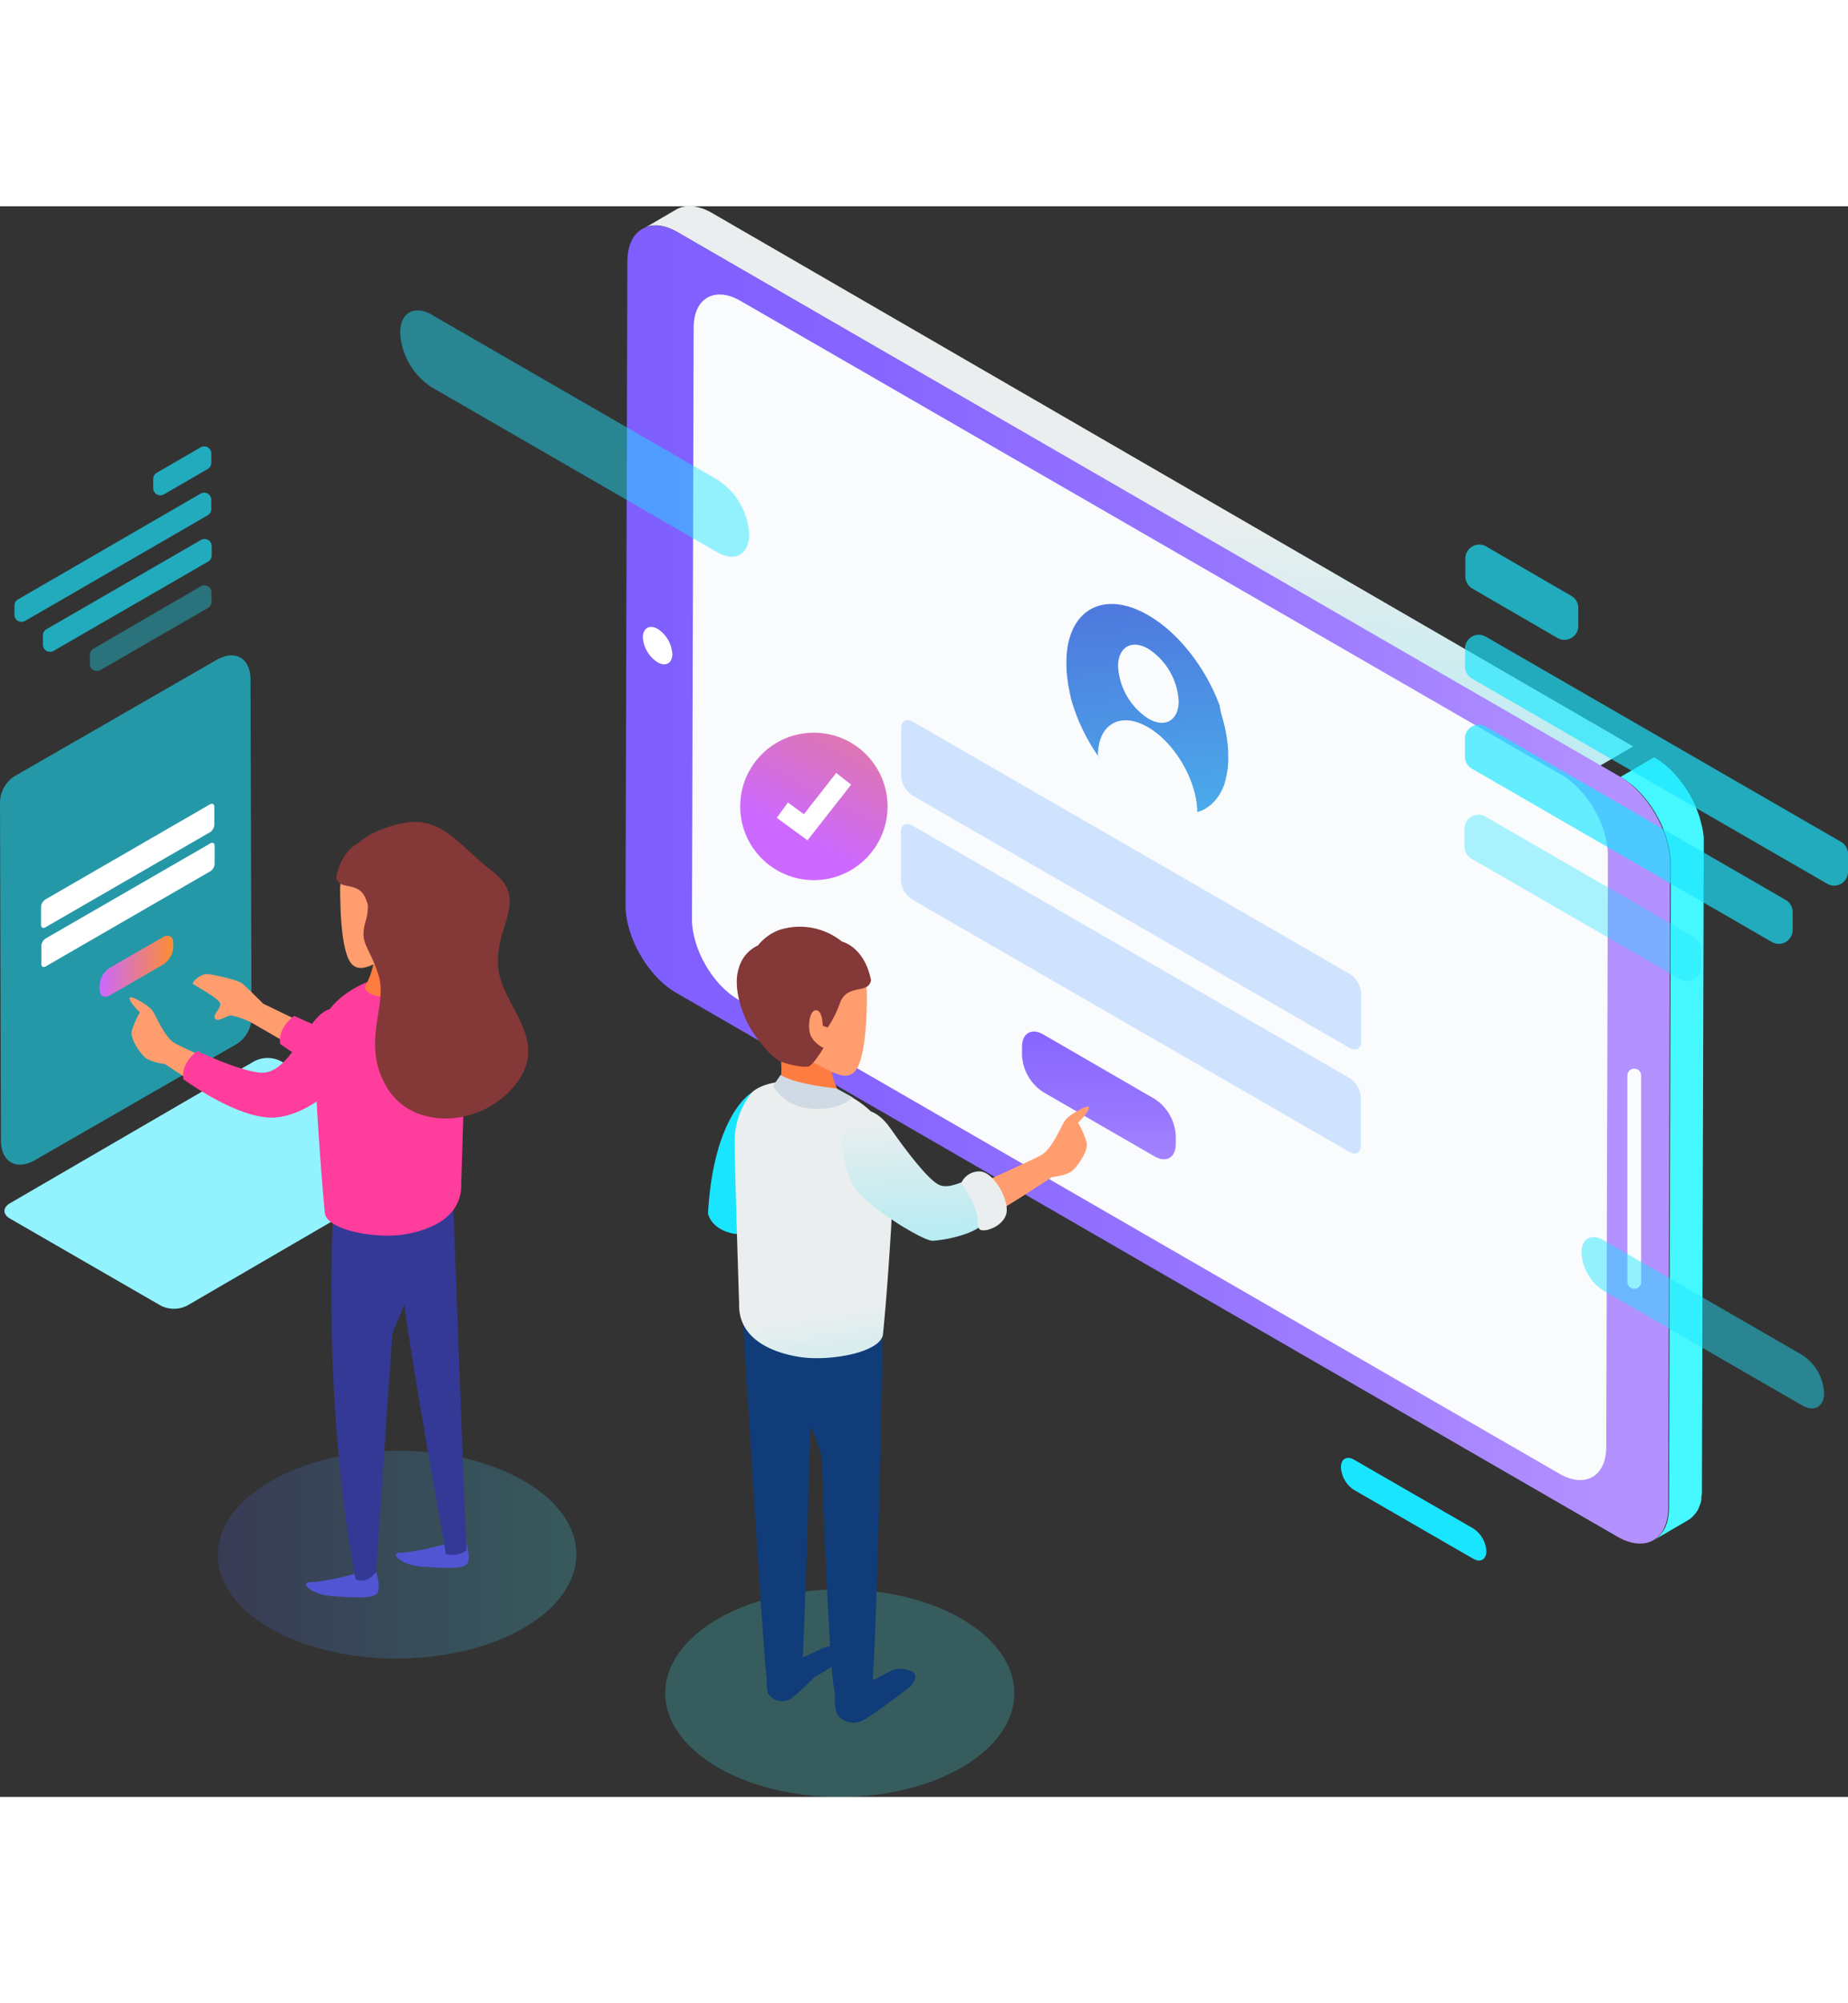 <svg xmlns="http://www.w3.org/2000/svg" xmlns:xlink="http://www.w3.org/1999/xlink" width="600" height="650" viewBox="0 0 777.455 668.779"><rect x="0" y="0" width="777.455" height="668.779" fill="#333333" stroke="none"/><defs><linearGradient id="a" x1="-0.001" y1="0.501" x2="0.999" y2="0.501" gradientUnits="objectBoundingBox"><stop offset="0" stop-color="#cc68ff"/><stop offset="1" stop-color="#fb8e31"/></linearGradient><linearGradient id="b" x1="-0.426" y1="2.414" x2="-0.218" y2="-0.334" gradientUnits="objectBoundingBox"><stop offset="0" stop-color="#1ae5ff"/><stop offset="0.26" stop-color="#64e8f9"/><stop offset="0.7" stop-color="#eaeeee"/></linearGradient><linearGradient id="c" x1="-21.884" y1="0.5" x2="-20.871" y2="0.5" gradientUnits="objectBoundingBox"><stop offset="0" stop-color="#5155d4"/><stop offset="1" stop-color="#45f7ff"/></linearGradient><linearGradient id="d" y1="0.5" x2="1" y2="0.5" gradientUnits="objectBoundingBox"><stop offset="0" stop-color="#7f5eff"/><stop offset="0.24" stop-color="#8665ff"/><stop offset="0.6" stop-color="#9978ff"/><stop offset="0.94" stop-color="#b391ff"/></linearGradient><linearGradient id="e" x1="0.374" y1="-0.702" x2="0.705" y2="2.573" xlink:href="#c"/><linearGradient id="f" x1="0.5" y1="-0.429" x2="0.5" y2="1.43" xlink:href="#d"/><linearGradient id="g" x1="24.992" y1="0.954" x2="27.179" y2="0.073" xlink:href="#b"/><linearGradient id="h" x1="-1.325" y1="0.5" x2="-0.325" y2="0.5" xlink:href="#c"/><linearGradient id="i" x1="10.318" y1="1.712" x2="10.113" y2="-0.714" xlink:href="#b"/><linearGradient id="j" x1="9.711" y1="3.319" x2="9.49" y2="-1.829" xlink:href="#b"/><linearGradient id="k" x1="26.798" y1="2.196" x2="26.431" y2="0.035" xlink:href="#b"/><linearGradient id="l" x1="0.39" y1="0.71" x2="1.311" y2="-1.047" xlink:href="#a"/><linearGradient id="m" x1="5.327" y1="1.013" x2="5.948" y2="0.049" gradientUnits="objectBoundingBox"><stop offset="0" stop-color="#92f3ff"/><stop offset="1" stop-color="#fff"/></linearGradient><linearGradient id="n" x1="0" y1="0.5" x2="1" y2="0.5" xlink:href="#c"/></defs><g transform="translate(-68.71 -89)"><path d="M397.432,373.374a12.128,12.128,0,0,1,5.5,9.525c0,3.512-2.5,4.938-5.537,3.182l-50.144-28.926a12.128,12.128,0,0,1-5.5-9.545c0-3.492,2.5-4.917,5.537-3.161Z" transform="translate(291.09 271.533)" fill="#1ae5ff"/><g transform="translate(68.71 277.824)" opacity="0.57"><path d="M74.743,231.236a13.409,13.409,0,0,0-6.033,10.5l.413,142.562c0,9.091,6.488,12.81,14.359,8.264l85-48.9a13.409,13.409,0,0,0,6.033-10.5L174.1,190.6c0-9.091-6.488-12.81-14.359-8.264Z" transform="translate(-68.71 -180.391)" fill="#1ae5ff"/></g><path d="M78.868,250.823a3.967,3.967,0,0,0-1.8,3.1V261.5c0,1.157.806,1.612,1.818,1.033l69.277-40a3.967,3.967,0,0,0,1.8-3.12v-7.562c0-1.136-.806-1.591-1.818-1.033Z" transform="translate(8.913 129.623)" fill="#fff"/><path d="M78.928,258.759a3.967,3.967,0,0,0-1.8,3.12v7.583c0,1.157.806,1.591,1.818,1.033l69.277-40a3.946,3.946,0,0,0,1.8-3.1v-7.583c0-1.157-.806-1.612-1.818-1.033Z" transform="translate(8.977 138.092)" fill="#fff"/><path d="M93.132,251.009A9.4,9.4,0,0,0,89,258.343v1.736c0,2.707,1.921,3.8,4.3,2.438l22.4-12.934a9.4,9.4,0,0,0,4.277-7.4v-1.736c0-2.707-1.942-3.8-4.3-2.438Z" transform="translate(21.631 158.238)" fill="url(#a)"/><path d="M228.8,91.81l-.682-.372-.868-.455-.868-.413-.847-.372-.868-.331H224.5l-.62-.207-.888-.248-.868-.186-.95-.227h-3.079a11.908,11.908,0,0,0-1.24.186h0a10.915,10.915,0,0,0-1.426.393,10.334,10.334,0,0,0-1.736.806L199.52,98.649a10.475,10.475,0,0,1,3.058-1.384h0a12.686,12.686,0,0,1,3.6-.186h0a17.293,17.293,0,0,1,3.946.868h0a24.585,24.585,0,0,1,4.318,2.066L602.122,324.35l14.174-8.264Z" transform="translate(139.458 0)" fill="url(#b)"/><path d="M433.691,236.791v-2.066a4.675,4.675,0,0,0-.124-1.054,5.754,5.754,0,0,1-.145-1.074h0a6.031,6.031,0,0,0-.186-1.033c-.062-.351-.145-.744-.227-1.116s-.165-.744-.269-1.116-.186-.764-.289-1.136l-.248-.888h0v-.186l-.351-1.116-.372-1.1-.393-1.054-.413-1.033-.331-.785h0v-.186l-.475-1.033-.537-1.116-.661-1.281c-.248-.455-.5-.909-.764-1.364l-.124-.248-.165-.289q-.765-1.281-1.591-2.521t-1.343-1.921l-.95-1.24-.826-1.012-.826-.971-.826-.93-.165-.186h0l-.64-.682-.909-.888-.93-.868-.95-.826-.475-.393h-.1l-.351-.289-.93-.723-.93-.661-.909-.6-.909-.558-.207-.124-14.173,8.264a33.051,33.051,0,0,1,4.256,2.955h.1a41.025,41.025,0,0,1,3.926,3.657h0a49.954,49.954,0,0,1,6.694,9.07l.124.248a51.655,51.655,0,0,1,2.5,4.959h0a47.507,47.507,0,0,1,1.942,5.248h0a40.759,40.759,0,0,1,1.219,5.289h0a32.636,32.636,0,0,1,.413,5.186l-.764,270.516a24.219,24.219,0,0,1-.434,4.607v.124a17.026,17.026,0,0,1-1.2,3.76h0a12.5,12.5,0,0,1-1.612,2.479c-.207.248-.393.517-.6.744a10.454,10.454,0,0,1-2.335,1.921l14.173-8.264a10.437,10.437,0,0,0,2.335-1.922c.207-.227.393-.475.6-.723a11.48,11.48,0,0,0,.764-.95,13.446,13.446,0,0,0,.806-1.467v-.124c.165-.351.31-.7.455-1.074a11.737,11.737,0,0,0,.372-1.116c.1-.372.207-.723.289-1.1s0-.31,0-.475v-.558a3.973,3.973,0,0,1,.145-1.033,3,3,0,0,0,.1-1.033v-2.045h0l.764-270.516Q433.711,237.266,433.691,236.791Z" transform="translate(351.773 119.543)" fill="url(#c)"/><path d="M614.219,324.489c11.818,6.818,21.343,23.326,21.3,36.9l-.764,270.516c0,13.574-9.628,19.05-21.446,12.231L217.382,415.5c-11.818-6.818-21.343-23.326-21.3-36.9l.764-270.516c0-13.574,9.628-19.05,21.446-12.231Z" transform="translate(135.79 4.18)" fill="url(#d)"/><path d="M575.353,308.888c10.868,6.2,19.628,21.446,19.587,33.926l-.7,248.677c0,12.4-8.864,17.5-19.711,11.24L229.2,403.474c-10.868-6.2-19.628-21.446-19.587-33.926l.7-248.677c0-12.4,8.864-17.5,19.711-11.24Z" transform="translate(150.215 19.14)" fill="#f9fbfc"/><path d="M402.973,357.052h0a2.893,2.893,0,0,1-2.892-2.893V267.383a2.893,2.893,0,0,1,2.893-2.893h0a2.893,2.893,0,0,1,2.893,2.893v86.777a2.892,2.892,0,0,1-2.893,2.893Z" transform="translate(353.276 187.091)" fill="#f9fbfc"/><path d="M205.808,175.432a13.45,13.45,0,0,1,6.2,10.558c0,3.884-2.769,5.455-6.2,3.492a13.451,13.451,0,0,1-6.2-10.558C199.672,175.039,202.482,173.49,205.808,175.432Z" transform="translate(139.554 91.253)" fill="#fff"/><path d="M351.284,217.118a63.621,63.621,0,0,1,2.273,10.682,50.819,50.819,0,0,1,.372,6.2v2.19a11.271,11.271,0,0,1-.124,1.674v.31a10.1,10.1,0,0,1-.207,1.612c-.083.517-.207,1.24-.289,1.736s-.248,1.157-.372,1.632v.248q-.186.723-.413,1.4v.248c-.145.455-.31.909-.475,1.343s-.393.95-.579,1.364-.475.95-.682,1.343l-.124.227q-.31.558-.661,1.1l-.1.165c-.248.372-.5.723-.764,1.074s-.537.682-.826.992l-.124.145-.847.868-.165.165-.888.785-.145.1-.93.7c-.393.269-.744.475-1.074.682l-.186.1-1.033.537h-.207l-1.1.455-.7.227c-.124-13.182-9.38-29.132-20.826-35.744s-20.95-1.322-20.971,11.942c0,0,.331.558.95,1.488l-.806-1.136-1.219-1.8-.186-.289L296.78,230.2l-.227-.372-1.054-1.777-1.033-1.839-.186-.351-.93-1.8-.165-.331-.847-1.736c-.372-.785-.641-1.4-.93-2.066l-.165-.393q-.413-.93-.785-1.859c-.331-.806-.558-1.4-.764-2.066l-.1-.289q-.351-.93-.661-1.88l-.124-.372q-.641-1.921-1.157-3.843v-.372q-.248-.93-.475-1.859v-.331q-.207-.888-.372-1.777c-.165-.826-.269-1.446-.372-2.066v-.393q-.145-.93-.269-1.859a15.163,15.163,0,0,0-.207-1.942v-.31a15.556,15.556,0,0,0-.1-1.8v-2.231a40.495,40.495,0,0,1,.413-5.785,28.537,28.537,0,0,1,2.335-8.016q.331-.7.682-1.343c5.579-10.021,17.376-12.4,30.992-4.483,12.231,7.066,22.934,20.661,28.926,35.124.393.95.785,1.921,1.136,2.893A29.221,29.221,0,0,0,351.284,217.118Zm-30.992.992c7.045,4.132,12.769.785,12.789-7.293a27.975,27.975,0,0,0-12.707-22c-7.025-4.132-12.768-.806-12.789,7.293a28.037,28.037,0,0,0,12.707,22" transform="translate(231.495 86.282)" fill="url(#e)"/><path d="M440.918,300.3a10.516,10.516,0,0,1,4.773,8.264v20.1c0,3.037-2.066,4.277-4.814,2.748L256.993,225.3a10.516,10.516,0,0,1-4.773-8.264v-20.1c0-3.017,2.066-4.256,4.814-2.727Z" transform="translate(195.642 111.464)" fill="#cfe3ff"/><path d="M440.858,321.494a10.517,10.517,0,0,1,4.773,8.264v20.1c0,3.037-2.066,4.256-4.814,2.727L256.933,246.474a10.475,10.475,0,0,1-4.773-8.264v-20.1c0-3.037,2.066-4.277,4.814-2.748Z" transform="translate(195.578 134.013)" fill="#cfe3ff"/><path d="M332.584,285.249a19.628,19.628,0,0,1,8.9,15.413V304.3c0,5.682-4.029,7.955-8.967,5.1l-46.777-27a19.628,19.628,0,0,1-8.926-15.434v-3.7c0-5.661,4.132-7.955,8.967-5.1Z" transform="translate(221.868 179.039)" fill="url(#f)"/><path d="M231.155,269.39s-15.95,9.132-18.285,50.847c2.066,7.707,14.215,11.777,23.554,5.682S236.072,276.5,231.155,269.39Z" transform="translate(153.69 192.315)" fill="url(#g)"/><path d="M260.78,311.515S297.1,295.338,302,292.59s8.554-12.831,10.331-14.959,10.083-7.025,9.773-4.876-4.587,6.2-4.587,6.2a35.288,35.288,0,0,1,3.657,8.554c.62,3.368-3.967,10.083-6.4,11.9s-8.264,2.438-8.264,2.438S276.9,321.681,272,321.991,260.16,319.449,260.78,311.515Z" transform="translate(204.726 195.334)" fill="#ff9d6f"/><ellipse cx="73.429" cy="43.636" rx="73.429" ry="43.636" transform="translate(348.585 670.506)" opacity="0.21" fill="url(#h)"/><path d="M225.177,392.288s-.95,6.922.31,9.752a7.108,7.108,0,0,0,9.752,1.88,100.124,100.124,0,0,0,9.442-8.8s10.062-5.351,11.012-8.265-2.521-5.351-5.351-4.711S239.33,387.8,235.57,387.8,226.376,388.858,225.177,392.288Z" transform="translate(166.445 312.413)" fill="#113c7a"/><path d="M220,315.73S228.8,461,229.9,465.192s12.521,6.632,14.628,0c1.343-4.236,4.649-138.677,4.649-138.677Z" transform="translate(161.292 241.719)" fill="#113c7a"/><path d="M239.454,396.085a2.252,2.252,0,0,0-.764,1.694c0,2.066,0,6.446,1.2,8.264a8.471,8.471,0,0,0,10.93,2.066c4.132-2.211,16.529-11.591,19.153-13.657a7.5,7.5,0,0,0,2.541-4.008,2.273,2.273,0,0,0-1.281-2.644,10.93,10.93,0,0,0-7.541-.868c-4.132,1.4-9.38,5.888-15.041,5.661A13.884,13.884,0,0,0,239.454,396.085Z" transform="translate(181.217 317.293)" fill="#113c7a"/><path d="M273.032,319.964c-.641-6.033-7.851-8-14.463-5.95-12.686-.682-32.355-.145-33.058,9.711-1.012,14.587,5.826,25,12.4,32.087,4.876,5.227,8.12,15.248,9.483,20.124,1.157,38.533,3.7,92.851,5.31,98.058,2.562,8.368,15.207,8,15.764-.165C271.028,446.265,273.032,319.964,273.032,319.964Z" transform="translate(167.061 239.055)" fill="#113c7a"/><path d="M280.655,373.768c-1.488,7.459-22.727,11.178-35.124,9.194s-25.806-8.078-25.351-22.479c0,0-1.88-57.562-1.88-68.884a33.45,33.45,0,0,1,7.128-19.711s6.963-7.955,28.822-3.471c0,0,17.81,3.884,26.012,17.045,0,0,5.661,14.463,3.781,44.649S280.655,373.768,280.655,373.768Z" transform="translate(159.479 189.817)" fill="url(#i)"/><path d="M227.413,260.534s1.88,11.012,0,16.033c-.31,2.521,10.7,11.012,20.434,8.8,5.661-1.26,5.351-4.132,5.351-4.132s-4.711-7.872-4.132-15.413S234.025,258.9,227.413,260.534Z" transform="translate(169.188 181.77)" fill="#ff7c40"/><circle cx="25.95" cy="25.95" r="25.95" transform="translate(381.498 394.123)" fill="#ff9d6f"/><path d="M264.717,254.014s.31,25.992-5.351,31.24-14.359-4.917-28.244-8.264c-13.9-3.574,11.26-30.6,11.26-30.6Z" transform="translate(168.682 167.795)" fill="#ff9d6f"/><path d="M248.735,273.057s5.682-1.632,12.169,7.707,15.826,21.508,20.289,23.554,10.558-2.066,13-2.066,8.926,11.364,6.488,17.045-18.264,8.533-22.335,8.533S247.888,312,244.251,303.036,234.933,273.511,248.735,273.057Z" transform="translate(182.557 196.107)" fill="url(#j)"/><path d="M264.44,290.282a8.264,8.264,0,0,1,7.355-4.876c5.682-.413,12.169,10.558,11.777,16.653s-9.339,9.339-11.364,7.707S274.192,304.083,264.44,290.282Z" transform="translate(208.669 209.378)" fill="url(#k)"/><path d="M263.037,241.876s9.339,2.066,12.169,16.24c-1.219,6.1-9.752,1.219-13,9.339a44.569,44.569,0,0,1-5.269,10.558l-2.066-.806s0-6.488-2.851-6.488-3.657,7.707-2.066,10.95a12,12,0,0,0,5.269,4.876s-4.132,6.9-6.1,7.707-9.339-.806-12.169-2.066-8.12-6.9-12.169-13.388-7.707-17.851-5.269-25.578a14.9,14.9,0,0,1,8.12-9.752,20.661,20.661,0,0,1,8.926-6.488,28.285,28.285,0,0,1,26.467,4.9Z" transform="translate(159.948 156.297)" fill="#843837"/><path d="M259.654,275.223l-6.756-3.781s-17.314-1.632-23.554-5.682l-3.244,4.628a19.793,19.793,0,0,0,15.434,9.463c11.1,1.074,16.24-3.244,16.24-3.244Z" transform="translate(167.795 188.445)" fill="#cfdae4"/><g transform="translate(684.844 231.235)" opacity="0.67"><path d="M414.59,184.49v7.6a5.826,5.826,0,0,1-8.74,5.021l-35.868-20.806a5.827,5.827,0,0,1-2.892-5.062v-7.6a5.826,5.826,0,0,1,8.74-5.021L411.7,179.429a5.826,5.826,0,0,1,2.892,5.062Z" transform="translate(-366.739 -157.842)" fill="#1ae5ff"/><path d="M528.146,268.233v7.624a5.826,5.826,0,0,1-8.74,5.021L369.923,194.6a5.826,5.826,0,0,1-2.913-5.062v-7.541a5.826,5.826,0,0,1,8.74-5.021l149.462,86.281a5.826,5.826,0,0,1,2.934,4.979Z" transform="translate(-366.824 -138.279)" fill="#1ae5ff"/><g transform="translate(0 113.553)" opacity="0.53"><path d="M466.4,269.368v7.624a5.826,5.826,0,0,1-8.74,5.021l-87.83-50.723a5.826,5.826,0,0,1-2.913-5.062V218.6a5.826,5.826,0,0,1,8.74-5.021l87.83,50.723a5.827,5.827,0,0,1,2.913,5.062Z" transform="translate(-366.92 -212.802)" fill="#1ae5ff"/></g><path d="M504.871,273.2v7.624a5.826,5.826,0,0,1-8.74,5.021L369.851,212.927a5.826,5.826,0,0,1-2.851-5V200.3a5.826,5.826,0,0,1,8.74-5.021L502.02,268.2a5.827,5.827,0,0,1,2.851,5Z" transform="translate(-366.835 -118.759)" fill="#1ae5ff"/></g><g transform="translate(74.784 189.935)" opacity="0.67"><path d="M99.91,151.566v3.9a3,3,0,0,0,4.5,2.583l18.45-10.7a3,3,0,0,0,1.488-2.6v-3.9a3,3,0,0,0-4.5-2.583l-18.45,10.7a3,3,0,0,0-1.488,2.6Z" transform="translate(-41.522 -137.853)" fill="#1ae5ff"/><path d="M71.65,194.684v3.926a3,3,0,0,0,4.5,2.583l76.8-44.4a3,3,0,0,0,1.508-2.6v-3.926a3,3,0,0,0-4.5-2.583L73.138,192.164A3,3,0,0,0,71.65,194.684Z" transform="translate(-71.65 -127.81)" fill="#1ae5ff"/><g transform="translate(31.715 58.43)" opacity="0.53"><path d="M87,195.238v3.926a3,3,0,0,0,4.5,2.583l45.186-26.095a3,3,0,0,0,1.508-2.6v-3.926a3,3,0,0,0-4.5-2.583l-45.1,26.178A3,3,0,0,0,87,195.238Z" transform="translate(-87 -166.133)" fill="#1ae5ff"/></g><path d="M77.45,197.234v3.926a3,3,0,0,0,4.5,2.583l64.979-37.521a3,3,0,0,0,1.508-2.6v-3.926a3,3,0,0,0-4.5-2.583l-65,37.521A3,3,0,0,0,77.45,197.234Z" transform="translate(-65.467 -117.757)" fill="#1ae5ff"/></g><circle cx="30.992" cy="30.992" r="30.992" transform="translate(380.114 310.322)" fill="url(#l)"/><path d="M239.8,232.636l-12.934-9.463,4.711-6.426,6.715,4.9,13.6-17.335,6.281,4.917Z" transform="translate(168.616 122.933)" fill="#fff"/><g transform="translate(237.057 132.757)" opacity="0.46"><path d="M283.826,181.483a29.111,29.111,0,0,1,13.2,22.851c0,8.45-5.971,11.839-13.285,7.624L163.392,142.475a29.111,29.111,0,0,1-13.2-22.913c0-8.388,5.971-11.8,13.285-7.562Z" transform="translate(-150.19 -110.179)" fill="#1ae5ff"/></g><g transform="translate(734.038 522.383)" opacity="0.46"><path d="M483.622,348.349a20.228,20.228,0,0,1,9.174,15.888c0,5.868-4.132,8.264-9.235,5.289L399.9,321.242a20.248,20.248,0,0,1-9.174-15.93c0-5.826,4.132-8.264,9.236-5.269Z" transform="translate(-390.73 -298.758)" fill="#1ae5ff"/></g><path d="M249.246,300.214c3.1,1.8,3.1,4.669,0,6.467L146.5,366.413a12.273,12.273,0,0,1-11.157,0l-63.388-36.57c-3.1-1.777-3.12-4.669,0-6.467l102.789-59.731a12.4,12.4,0,0,1,11.157,0Z" transform="translate(0.971 184.776)" fill="url(#m)"/><g transform="translate(160.329 612.208)" opacity="0.21"><path d="M135.319,355.015c-29.545,17.066-29.711,44.731-.351,61.8s77.128,17.066,106.673,0,29.711-44.731.351-61.777S164.864,337.949,135.319,355.015Z" transform="translate(-113.054 -342.234)" fill="url(#n)"/></g><path d="M152.058,367.645s-13.6,3.554-18.9,3.554,0,5.31,8.864,5.909,17.128,1.178,18.9-1.178-.393-9.05-.393-9.05Z" transform="translate(66.445 296.25)" fill="#5155d4"/><path d="M170.358,361.645s-13.595,3.554-18.9,3.554,0,5.31,8.864,5.909,17.128,1.178,18.9-1.178-.393-9.05-.393-9.05Z" transform="translate(85.955 289.854)" fill="#5155d4"/><path d="M175.109,290.25s4.917,135.082,5.7,149.256a9.876,9.876,0,0,1-8.657,1.57S156.2,352.46,153.848,329.63s-6.2-30.723-6.2-30.723Z" transform="translate(84.159 214.554)" fill="#343996"/><path d="M136.931,299.179s-4.731,77.975,9.442,153.595c0,0,4.731,2.355,8.657-3.14,0,0,8.657-132.231,11.033-151.219S143.233,295.232,136.931,299.179Z" transform="translate(71.923 213.498)" fill="#343996"/><path d="M150.124,355.506S158,333.46,165.083,321.642,170.6,292.51,170.6,292.51l-26.859,2.355Z" transform="translate(79.99 216.964)" fill="#343996"/><path d="M160.985,269.026l-23.409-11.343s-7.087-7.087-8.864-8.512-13.471-4.256-15.6-3.9-6.033,3.554-4.959,4.256,10.992,6.033,11.343,8.161-3.554,4.959-2.066,6.384,4.607-1.426,6.736-1.426a34.608,34.608,0,0,1,8.161,2.831l22.727,13.12Z" transform="translate(41.857 166.564)" fill="#ff9d6f"/><path d="M191.995,246.376s-4.339-4.731-11.426,4.339-12.934,22.438-22.83,21.26-25.992-9.05-25.992-9.05-7.087,4.731-5.909,11.818c0,0,22.851,16.942,38.2,16.136s31.9-16.529,35.434-27.562S191.995,246.376,191.995,246.376Z" transform="translate(60.764 166.465)" fill="#ff3d9d"/><path d="M136.691,346.183c1.4,7.066,21.529,10.6,33.306,8.719s24.442-7.665,24.029-21.3c0,0,1.8-54.525,1.8-65.248a31.694,31.694,0,0,0-6.756-18.595s-6.653-7.665-27.314-3.43c0,0-16.88,3.678-24.649,16.157,0,0-5.372,13.7-3.574,42.314S136.691,346.183,136.691,346.183Z" transform="translate(68.713 166.369)" fill="#ff3d9d"/><path d="M167.433,238.848s-1.8,10.331,0,15.186c.289,2.376-10.124,10.331-19.359,8.264-5.372-1.2-5.062-3.864-5.062-3.864s4.463-7.459,3.864-14.607S161.173,237.361,167.433,238.848Z" transform="translate(79.21 158.725)" fill="#ff7c40"/><circle cx="24.587" cy="24.587" r="24.587" transform="translate(211.788 351.974)" fill="#ff9d6f"/><path d="M138,232.646s-.289,24.628,5.062,29.587,13.6-4.649,26.859-7.727-10.661-28.926-10.661-28.926Z" transform="translate(73.869 145.609)" fill="#ff9d6f"/><path d="M153.244,287.214s-34.421-15.331-39.049-17.934-8.1-12.149-9.835-14.174-9.545-6.653-9.256-4.628,4.339,5.785,4.339,5.785a33.429,33.429,0,0,0-3.471,8.1c-.579,3.182,3.76,9.545,6.074,11.281a20.8,20.8,0,0,0,7.81,2.314s28.058,18.8,32.686,19.091S153.823,294.673,153.244,287.214Z" transform="translate(28.131 171.619)" fill="#ff9d6f"/><path d="M172.286,253.526s-4.339-4.731-11.426,4.339-13,22.438-22.851,21.26-25.992-9.05-25.992-9.05-7.087,4.731-5.909,11.818c0,0,22.851,16.942,38.2,16.136s31.9-16.529,35.434-27.562S172.286,253.526,172.286,253.526Z" transform="translate(39.73 174.088)" fill="#ff3d9d"/><path d="M148.689,221.252s-8.843,1.921-11.529,15.372c1.157,5.764,9.236,1.157,12.4,8.843a42.231,42.231,0,0,0,5,10l1.921-.764s0-6.2,2.686-6.2,3.471,7.314,1.921,10.331a11.364,11.364,0,0,1-5,4.607s3.843,6.529,5.764,7.314,8.843-.764,11.529-1.921,7.686-6.529,11.529-12.686,7.314-16.921,5-24.235a14.111,14.111,0,0,0-7.686-9.236,19.546,19.546,0,0,0-8.45-6.2A26.859,26.859,0,0,0,148.689,221.252Z" transform="translate(72.975 134.565)" fill="#843837"/><path d="M143.795,238.5a19.421,19.421,0,0,1,2.955,17.128c-2.955,10.041,1.178,10.041,5.31,23.037s-7.686,28.347,3.554,47.252,41.322,16.529,54.938-2.355-7.686-32.5-8.264-49.587,13-27.169-2.355-38.987-21.859-24.793-40.764-19.483S135.53,230.233,143.795,238.5Z" transform="translate(75.886 133.559)" fill="#843837"/></g></svg>